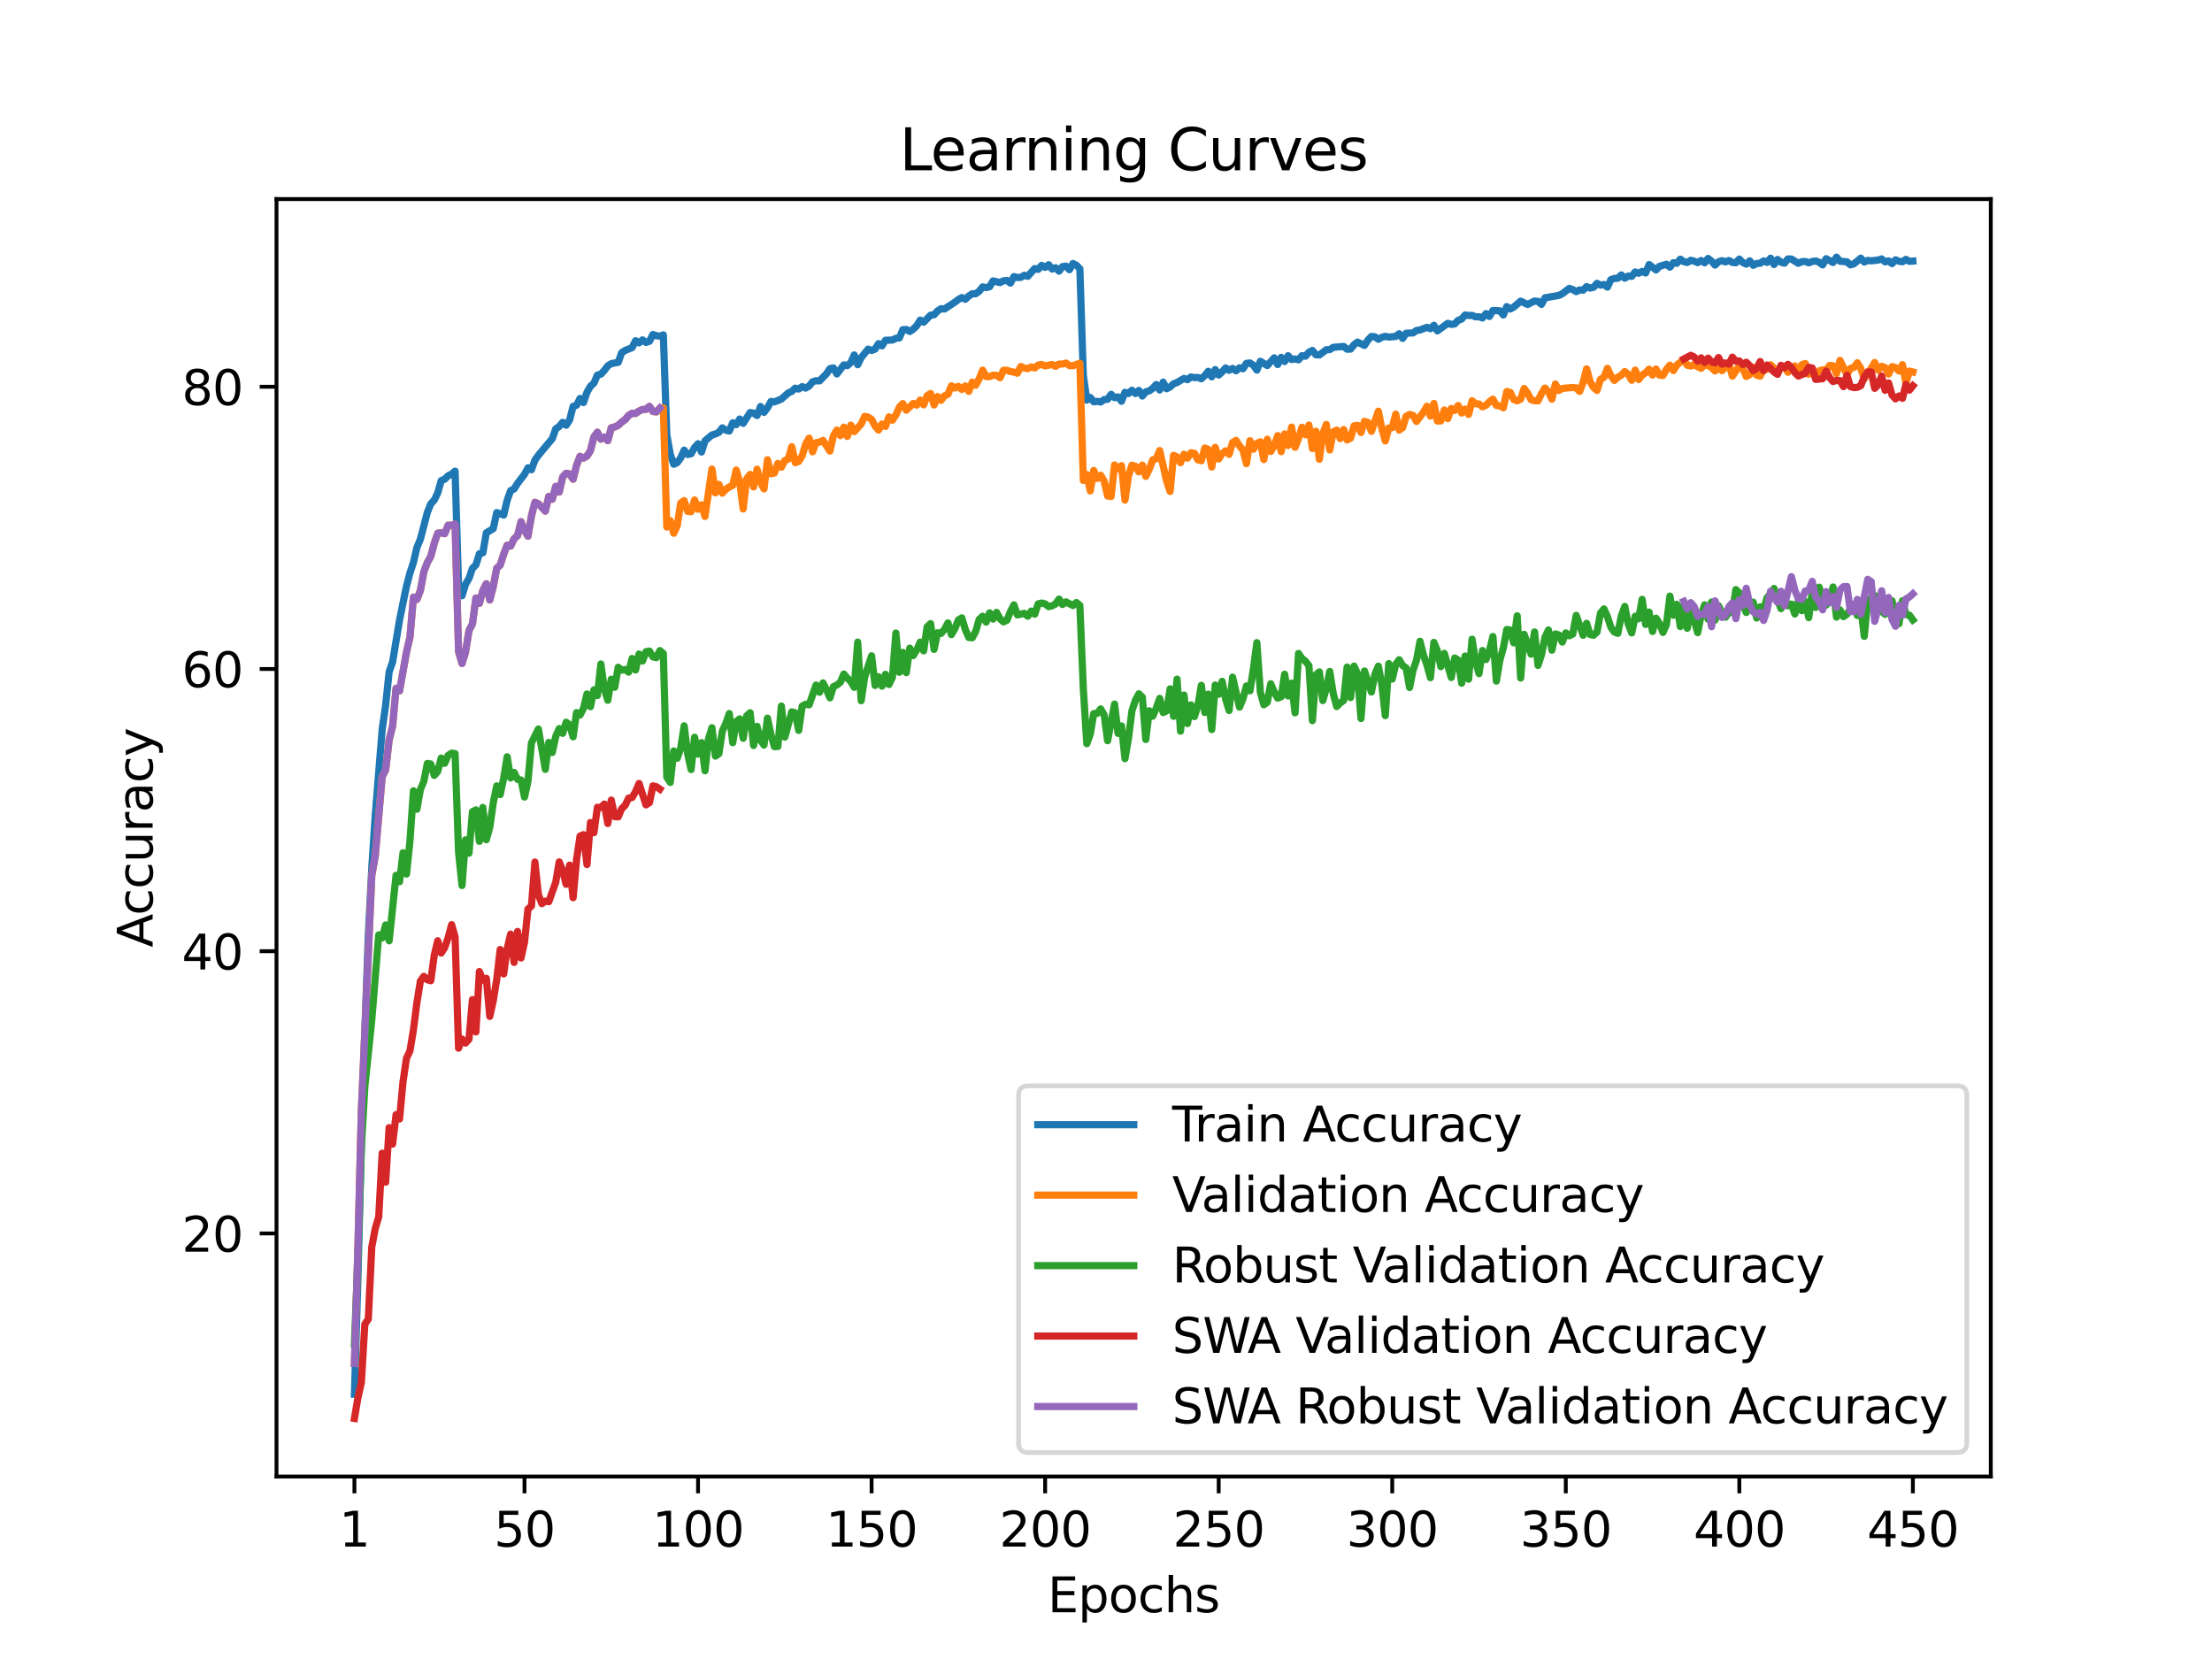 <?xml version="1.0" encoding="utf-8" standalone="no"?>
<!DOCTYPE svg PUBLIC "-//W3C//DTD SVG 1.1//EN"
  "http://www.w3.org/Graphics/SVG/1.1/DTD/svg11.dtd">
<svg xmlns:xlink="http://www.w3.org/1999/xlink" width="460.8pt" height="345.6pt" viewBox="0 0 460.8 345.6" xmlns="http://www.w3.org/2000/svg" version="1.1">
 <defs>
  <style type="text/css">*{stroke-linejoin: round; stroke-linecap: butt}</style>
 </defs>
 <g id="figure_1">
  <g id="patch_1">
   <path d="M 0 345.6 
L 460.8 345.6 
L 460.8 0 
L 0 0 
z
" style="fill: #ffffff"/>
  </g>
  <g id="axes_1">
   <g id="patch_2">
    <path d="M 57.6 307.584 
L 414.72 307.584 
L 414.72 41.472 
L 57.6 41.472 
z
" style="fill: #ffffff"/>
   </g>
   <g id="matplotlib.axis_1">
    <g id="xtick_1">
     <g id="line2d_1">
      <defs>
       <path id="m5605358b98" d="M 0 0 
L 0 3.5 
" style="stroke: #000000; stroke-width: 0.8"/>
      </defs>
      <g>
       <use xlink:href="#m5605358b98" x="73.833" y="307.584" style="stroke: #000000; stroke-width: 0.8"/>
      </g>
     </g>
     <g id="text_1">
      <!-- 1 -->
      <g transform="translate(70.651 322.182) scale(0.1 -0.1)">
       <defs>
        <path id="DejaVuSans-31" d="M 794 531 
L 1825 531 
L 1825 4091 
L 703 3866 
L 703 4441 
L 1819 4666 
L 2450 4666 
L 2450 531 
L 3481 531 
L 3481 0 
L 794 0 
L 794 531 
z
" transform="scale(0.016)"/>
       </defs>
       <use xlink:href="#DejaVuSans-31"/>
      </g>
     </g>
    </g>
    <g id="xtick_2">
     <g id="line2d_2">
      <g>
       <use xlink:href="#m5605358b98" x="109.263" y="307.584" style="stroke: #000000; stroke-width: 0.8"/>
      </g>
     </g>
     <g id="text_2">
      <!-- 50 -->
      <g transform="translate(102.9 322.182) scale(0.1 -0.1)">
       <defs>
        <path id="DejaVuSans-35" d="M 691 4666 
L 3169 4666 
L 3169 4134 
L 1269 4134 
L 1269 2991 
Q 1406 3038 1543 3061 
Q 1681 3084 1819 3084 
Q 2600 3084 3056 2656 
Q 3513 2228 3513 1497 
Q 3513 744 3044 326 
Q 2575 -91 1722 -91 
Q 1428 -91 1123 -41 
Q 819 9 494 109 
L 494 744 
Q 775 591 1075 516 
Q 1375 441 1709 441 
Q 2250 441 2565 725 
Q 2881 1009 2881 1497 
Q 2881 1984 2565 2268 
Q 2250 2553 1709 2553 
Q 1456 2553 1204 2497 
Q 953 2441 691 2322 
L 691 4666 
z
" transform="scale(0.016)"/>
        <path id="DejaVuSans-30" d="M 2034 4250 
Q 1547 4250 1301 3770 
Q 1056 3291 1056 2328 
Q 1056 1369 1301 889 
Q 1547 409 2034 409 
Q 2525 409 2770 889 
Q 3016 1369 3016 2328 
Q 3016 3291 2770 3770 
Q 2525 4250 2034 4250 
z
M 2034 4750 
Q 2819 4750 3233 4129 
Q 3647 3509 3647 2328 
Q 3647 1150 3233 529 
Q 2819 -91 2034 -91 
Q 1250 -91 836 529 
Q 422 1150 422 2328 
Q 422 3509 836 4129 
Q 1250 4750 2034 4750 
z
" transform="scale(0.016)"/>
       </defs>
       <use xlink:href="#DejaVuSans-35"/>
       <use xlink:href="#DejaVuSans-30" x="63.623"/>
      </g>
     </g>
    </g>
    <g id="xtick_3">
     <g id="line2d_3">
      <g>
       <use xlink:href="#m5605358b98" x="145.416" y="307.584" style="stroke: #000000; stroke-width: 0.8"/>
      </g>
     </g>
     <g id="text_3">
      <!-- 100 -->
      <g transform="translate(135.872 322.182) scale(0.1 -0.1)">
       <use xlink:href="#DejaVuSans-31"/>
       <use xlink:href="#DejaVuSans-30" x="63.623"/>
       <use xlink:href="#DejaVuSans-30" x="127.246"/>
      </g>
     </g>
    </g>
    <g id="xtick_4">
     <g id="line2d_4">
      <g>
       <use xlink:href="#m5605358b98" x="181.569" y="307.584" style="stroke: #000000; stroke-width: 0.8"/>
      </g>
     </g>
     <g id="text_4">
      <!-- 150 -->
      <g transform="translate(172.025 322.182) scale(0.1 -0.1)">
       <use xlink:href="#DejaVuSans-31"/>
       <use xlink:href="#DejaVuSans-35" x="63.623"/>
       <use xlink:href="#DejaVuSans-30" x="127.246"/>
      </g>
     </g>
    </g>
    <g id="xtick_5">
     <g id="line2d_5">
      <g>
       <use xlink:href="#m5605358b98" x="217.722" y="307.584" style="stroke: #000000; stroke-width: 0.8"/>
      </g>
     </g>
     <g id="text_5">
      <!-- 200 -->
      <g transform="translate(208.178 322.182) scale(0.1 -0.1)">
       <defs>
        <path id="DejaVuSans-32" d="M 1228 531 
L 3431 531 
L 3431 0 
L 469 0 
L 469 531 
Q 828 903 1448 1529 
Q 2069 2156 2228 2338 
Q 2531 2678 2651 2914 
Q 2772 3150 2772 3378 
Q 2772 3750 2511 3984 
Q 2250 4219 1831 4219 
Q 1534 4219 1204 4116 
Q 875 4013 500 3803 
L 500 4441 
Q 881 4594 1212 4672 
Q 1544 4750 1819 4750 
Q 2544 4750 2975 4387 
Q 3406 4025 3406 3419 
Q 3406 3131 3298 2873 
Q 3191 2616 2906 2266 
Q 2828 2175 2409 1742 
Q 1991 1309 1228 531 
z
" transform="scale(0.016)"/>
       </defs>
       <use xlink:href="#DejaVuSans-32"/>
       <use xlink:href="#DejaVuSans-30" x="63.623"/>
       <use xlink:href="#DejaVuSans-30" x="127.246"/>
      </g>
     </g>
    </g>
    <g id="xtick_6">
     <g id="line2d_6">
      <g>
       <use xlink:href="#m5605358b98" x="253.875" y="307.584" style="stroke: #000000; stroke-width: 0.8"/>
      </g>
     </g>
     <g id="text_6">
      <!-- 250 -->
      <g transform="translate(244.331 322.182) scale(0.1 -0.1)">
       <use xlink:href="#DejaVuSans-32"/>
       <use xlink:href="#DejaVuSans-35" x="63.623"/>
       <use xlink:href="#DejaVuSans-30" x="127.246"/>
      </g>
     </g>
    </g>
    <g id="xtick_7">
     <g id="line2d_7">
      <g>
       <use xlink:href="#m5605358b98" x="290.028" y="307.584" style="stroke: #000000; stroke-width: 0.8"/>
      </g>
     </g>
     <g id="text_7">
      <!-- 300 -->
      <g transform="translate(280.484 322.182) scale(0.1 -0.1)">
       <defs>
        <path id="DejaVuSans-33" d="M 2597 2516 
Q 3050 2419 3304 2112 
Q 3559 1806 3559 1356 
Q 3559 666 3084 287 
Q 2609 -91 1734 -91 
Q 1441 -91 1130 -33 
Q 819 25 488 141 
L 488 750 
Q 750 597 1062 519 
Q 1375 441 1716 441 
Q 2309 441 2620 675 
Q 2931 909 2931 1356 
Q 2931 1769 2642 2001 
Q 2353 2234 1838 2234 
L 1294 2234 
L 1294 2753 
L 1863 2753 
Q 2328 2753 2575 2939 
Q 2822 3125 2822 3475 
Q 2822 3834 2567 4026 
Q 2313 4219 1838 4219 
Q 1578 4219 1281 4162 
Q 984 4106 628 3988 
L 628 4550 
Q 988 4650 1302 4700 
Q 1616 4750 1894 4750 
Q 2613 4750 3031 4423 
Q 3450 4097 3450 3541 
Q 3450 3153 3228 2886 
Q 3006 2619 2597 2516 
z
" transform="scale(0.016)"/>
       </defs>
       <use xlink:href="#DejaVuSans-33"/>
       <use xlink:href="#DejaVuSans-30" x="63.623"/>
       <use xlink:href="#DejaVuSans-30" x="127.246"/>
      </g>
     </g>
    </g>
    <g id="xtick_8">
     <g id="line2d_8">
      <g>
       <use xlink:href="#m5605358b98" x="326.181" y="307.584" style="stroke: #000000; stroke-width: 0.8"/>
      </g>
     </g>
     <g id="text_8">
      <!-- 350 -->
      <g transform="translate(316.637 322.182) scale(0.1 -0.1)">
       <use xlink:href="#DejaVuSans-33"/>
       <use xlink:href="#DejaVuSans-35" x="63.623"/>
       <use xlink:href="#DejaVuSans-30" x="127.246"/>
      </g>
     </g>
    </g>
    <g id="xtick_9">
     <g id="line2d_9">
      <g>
       <use xlink:href="#m5605358b98" x="362.334" y="307.584" style="stroke: #000000; stroke-width: 0.8"/>
      </g>
     </g>
     <g id="text_9">
      <!-- 400 -->
      <g transform="translate(352.79 322.182) scale(0.1 -0.1)">
       <defs>
        <path id="DejaVuSans-34" d="M 2419 4116 
L 825 1625 
L 2419 1625 
L 2419 4116 
z
M 2253 4666 
L 3047 4666 
L 3047 1625 
L 3713 1625 
L 3713 1100 
L 3047 1100 
L 3047 0 
L 2419 0 
L 2419 1100 
L 313 1100 
L 313 1709 
L 2253 4666 
z
" transform="scale(0.016)"/>
       </defs>
       <use xlink:href="#DejaVuSans-34"/>
       <use xlink:href="#DejaVuSans-30" x="63.623"/>
       <use xlink:href="#DejaVuSans-30" x="127.246"/>
      </g>
     </g>
    </g>
    <g id="xtick_10">
     <g id="line2d_10">
      <g>
       <use xlink:href="#m5605358b98" x="398.487" y="307.584" style="stroke: #000000; stroke-width: 0.8"/>
      </g>
     </g>
     <g id="text_10">
      <!-- 450 -->
      <g transform="translate(388.944 322.182) scale(0.1 -0.1)">
       <use xlink:href="#DejaVuSans-34"/>
       <use xlink:href="#DejaVuSans-35" x="63.623"/>
       <use xlink:href="#DejaVuSans-30" x="127.246"/>
      </g>
     </g>
    </g>
    <g id="text_11">
     <!-- Epochs -->
     <g transform="translate(218.244 335.861) scale(0.1 -0.1)">
      <defs>
       <path id="DejaVuSans-45" d="M 628 4666 
L 3578 4666 
L 3578 4134 
L 1259 4134 
L 1259 2753 
L 3481 2753 
L 3481 2222 
L 1259 2222 
L 1259 531 
L 3634 531 
L 3634 0 
L 628 0 
L 628 4666 
z
" transform="scale(0.016)"/>
       <path id="DejaVuSans-70" d="M 1159 525 
L 1159 -1331 
L 581 -1331 
L 581 3500 
L 1159 3500 
L 1159 2969 
Q 1341 3281 1617 3432 
Q 1894 3584 2278 3584 
Q 2916 3584 3314 3078 
Q 3713 2572 3713 1747 
Q 3713 922 3314 415 
Q 2916 -91 2278 -91 
Q 1894 -91 1617 61 
Q 1341 213 1159 525 
z
M 3116 1747 
Q 3116 2381 2855 2742 
Q 2594 3103 2138 3103 
Q 1681 3103 1420 2742 
Q 1159 2381 1159 1747 
Q 1159 1113 1420 752 
Q 1681 391 2138 391 
Q 2594 391 2855 752 
Q 3116 1113 3116 1747 
z
" transform="scale(0.016)"/>
       <path id="DejaVuSans-6f" d="M 1959 3097 
Q 1497 3097 1228 2736 
Q 959 2375 959 1747 
Q 959 1119 1226 758 
Q 1494 397 1959 397 
Q 2419 397 2687 759 
Q 2956 1122 2956 1747 
Q 2956 2369 2687 2733 
Q 2419 3097 1959 3097 
z
M 1959 3584 
Q 2709 3584 3137 3096 
Q 3566 2609 3566 1747 
Q 3566 888 3137 398 
Q 2709 -91 1959 -91 
Q 1206 -91 779 398 
Q 353 888 353 1747 
Q 353 2609 779 3096 
Q 1206 3584 1959 3584 
z
" transform="scale(0.016)"/>
       <path id="DejaVuSans-63" d="M 3122 3366 
L 3122 2828 
Q 2878 2963 2633 3030 
Q 2388 3097 2138 3097 
Q 1578 3097 1268 2742 
Q 959 2388 959 1747 
Q 959 1106 1268 751 
Q 1578 397 2138 397 
Q 2388 397 2633 464 
Q 2878 531 3122 666 
L 3122 134 
Q 2881 22 2623 -34 
Q 2366 -91 2075 -91 
Q 1284 -91 818 406 
Q 353 903 353 1747 
Q 353 2603 823 3093 
Q 1294 3584 2113 3584 
Q 2378 3584 2631 3529 
Q 2884 3475 3122 3366 
z
" transform="scale(0.016)"/>
       <path id="DejaVuSans-68" d="M 3513 2113 
L 3513 0 
L 2938 0 
L 2938 2094 
Q 2938 2591 2744 2837 
Q 2550 3084 2163 3084 
Q 1697 3084 1428 2787 
Q 1159 2491 1159 1978 
L 1159 0 
L 581 0 
L 581 4863 
L 1159 4863 
L 1159 2956 
Q 1366 3272 1645 3428 
Q 1925 3584 2291 3584 
Q 2894 3584 3203 3211 
Q 3513 2838 3513 2113 
z
" transform="scale(0.016)"/>
       <path id="DejaVuSans-73" d="M 2834 3397 
L 2834 2853 
Q 2591 2978 2328 3040 
Q 2066 3103 1784 3103 
Q 1356 3103 1142 2972 
Q 928 2841 928 2578 
Q 928 2378 1081 2264 
Q 1234 2150 1697 2047 
L 1894 2003 
Q 2506 1872 2764 1633 
Q 3022 1394 3022 966 
Q 3022 478 2636 193 
Q 2250 -91 1575 -91 
Q 1294 -91 989 -36 
Q 684 19 347 128 
L 347 722 
Q 666 556 975 473 
Q 1284 391 1588 391 
Q 1994 391 2212 530 
Q 2431 669 2431 922 
Q 2431 1156 2273 1281 
Q 2116 1406 1581 1522 
L 1381 1569 
Q 847 1681 609 1914 
Q 372 2147 372 2553 
Q 372 3047 722 3315 
Q 1072 3584 1716 3584 
Q 2034 3584 2315 3537 
Q 2597 3491 2834 3397 
z
" transform="scale(0.016)"/>
      </defs>
      <use xlink:href="#DejaVuSans-45"/>
      <use xlink:href="#DejaVuSans-70" x="63.184"/>
      <use xlink:href="#DejaVuSans-6f" x="126.66"/>
      <use xlink:href="#DejaVuSans-63" x="187.842"/>
      <use xlink:href="#DejaVuSans-68" x="242.822"/>
      <use xlink:href="#DejaVuSans-73" x="306.201"/>
     </g>
    </g>
   </g>
   <g id="matplotlib.axis_2">
    <g id="ytick_1">
     <g id="line2d_11">
      <defs>
       <path id="mb26800b6d4" d="M 0 0 
L -3.5 0 
" style="stroke: #000000; stroke-width: 0.8"/>
      </defs>
      <g>
       <use xlink:href="#mb26800b6d4" x="57.6" y="256.949" style="stroke: #000000; stroke-width: 0.8"/>
      </g>
     </g>
     <g id="text_12">
      <!-- 20 -->
      <g transform="translate(37.875 260.749) scale(0.1 -0.1)">
       <use xlink:href="#DejaVuSans-32"/>
       <use xlink:href="#DejaVuSans-30" x="63.623"/>
      </g>
     </g>
    </g>
    <g id="ytick_2">
     <g id="line2d_12">
      <g>
       <use xlink:href="#mb26800b6d4" x="57.6" y="198.157" style="stroke: #000000; stroke-width: 0.8"/>
      </g>
     </g>
     <g id="text_13">
      <!-- 40 -->
      <g transform="translate(37.875 201.956) scale(0.1 -0.1)">
       <use xlink:href="#DejaVuSans-34"/>
       <use xlink:href="#DejaVuSans-30" x="63.623"/>
      </g>
     </g>
    </g>
    <g id="ytick_3">
     <g id="line2d_13">
      <g>
       <use xlink:href="#mb26800b6d4" x="57.6" y="139.364" style="stroke: #000000; stroke-width: 0.8"/>
      </g>
     </g>
     <g id="text_14">
      <!-- 60 -->
      <g transform="translate(37.875 143.163) scale(0.1 -0.1)">
       <defs>
        <path id="DejaVuSans-36" d="M 2113 2584 
Q 1688 2584 1439 2293 
Q 1191 2003 1191 1497 
Q 1191 994 1439 701 
Q 1688 409 2113 409 
Q 2538 409 2786 701 
Q 3034 994 3034 1497 
Q 3034 2003 2786 2293 
Q 2538 2584 2113 2584 
z
M 3366 4563 
L 3366 3988 
Q 3128 4100 2886 4159 
Q 2644 4219 2406 4219 
Q 1781 4219 1451 3797 
Q 1122 3375 1075 2522 
Q 1259 2794 1537 2939 
Q 1816 3084 2150 3084 
Q 2853 3084 3261 2657 
Q 3669 2231 3669 1497 
Q 3669 778 3244 343 
Q 2819 -91 2113 -91 
Q 1303 -91 875 529 
Q 447 1150 447 2328 
Q 447 3434 972 4092 
Q 1497 4750 2381 4750 
Q 2619 4750 2861 4703 
Q 3103 4656 3366 4563 
z
" transform="scale(0.016)"/>
       </defs>
       <use xlink:href="#DejaVuSans-36"/>
       <use xlink:href="#DejaVuSans-30" x="63.623"/>
      </g>
     </g>
    </g>
    <g id="ytick_4">
     <g id="line2d_14">
      <g>
       <use xlink:href="#mb26800b6d4" x="57.6" y="80.571" style="stroke: #000000; stroke-width: 0.8"/>
      </g>
     </g>
     <g id="text_15">
      <!-- 80 -->
      <g transform="translate(37.875 84.371) scale(0.1 -0.1)">
       <defs>
        <path id="DejaVuSans-38" d="M 2034 2216 
Q 1584 2216 1326 1975 
Q 1069 1734 1069 1313 
Q 1069 891 1326 650 
Q 1584 409 2034 409 
Q 2484 409 2743 651 
Q 3003 894 3003 1313 
Q 3003 1734 2745 1975 
Q 2488 2216 2034 2216 
z
M 1403 2484 
Q 997 2584 770 2862 
Q 544 3141 544 3541 
Q 544 4100 942 4425 
Q 1341 4750 2034 4750 
Q 2731 4750 3128 4425 
Q 3525 4100 3525 3541 
Q 3525 3141 3298 2862 
Q 3072 2584 2669 2484 
Q 3125 2378 3379 2068 
Q 3634 1759 3634 1313 
Q 3634 634 3220 271 
Q 2806 -91 2034 -91 
Q 1263 -91 848 271 
Q 434 634 434 1313 
Q 434 1759 690 2068 
Q 947 2378 1403 2484 
z
M 1172 3481 
Q 1172 3119 1398 2916 
Q 1625 2713 2034 2713 
Q 2441 2713 2670 2916 
Q 2900 3119 2900 3481 
Q 2900 3844 2670 4047 
Q 2441 4250 2034 4250 
Q 1625 4250 1398 4047 
Q 1172 3844 1172 3481 
z
" transform="scale(0.016)"/>
       </defs>
       <use xlink:href="#DejaVuSans-38"/>
       <use xlink:href="#DejaVuSans-30" x="63.623"/>
      </g>
     </g>
    </g>
    <g id="text_16">
     <!-- Accuracy -->
     <g transform="translate(31.795 197.356) rotate(-90) scale(0.1 -0.1)">
      <defs>
       <path id="DejaVuSans-41" d="M 2188 4044 
L 1331 1722 
L 3047 1722 
L 2188 4044 
z
M 1831 4666 
L 2547 4666 
L 4325 0 
L 3669 0 
L 3244 1197 
L 1141 1197 
L 716 0 
L 50 0 
L 1831 4666 
z
" transform="scale(0.016)"/>
       <path id="DejaVuSans-75" d="M 544 1381 
L 544 3500 
L 1119 3500 
L 1119 1403 
Q 1119 906 1312 657 
Q 1506 409 1894 409 
Q 2359 409 2629 706 
Q 2900 1003 2900 1516 
L 2900 3500 
L 3475 3500 
L 3475 0 
L 2900 0 
L 2900 538 
Q 2691 219 2414 64 
Q 2138 -91 1772 -91 
Q 1169 -91 856 284 
Q 544 659 544 1381 
z
M 1991 3584 
L 1991 3584 
z
" transform="scale(0.016)"/>
       <path id="DejaVuSans-72" d="M 2631 2963 
Q 2534 3019 2420 3045 
Q 2306 3072 2169 3072 
Q 1681 3072 1420 2755 
Q 1159 2438 1159 1844 
L 1159 0 
L 581 0 
L 581 3500 
L 1159 3500 
L 1159 2956 
Q 1341 3275 1631 3429 
Q 1922 3584 2338 3584 
Q 2397 3584 2469 3576 
Q 2541 3569 2628 3553 
L 2631 2963 
z
" transform="scale(0.016)"/>
       <path id="DejaVuSans-61" d="M 2194 1759 
Q 1497 1759 1228 1600 
Q 959 1441 959 1056 
Q 959 750 1161 570 
Q 1363 391 1709 391 
Q 2188 391 2477 730 
Q 2766 1069 2766 1631 
L 2766 1759 
L 2194 1759 
z
M 3341 1997 
L 3341 0 
L 2766 0 
L 2766 531 
Q 2569 213 2275 61 
Q 1981 -91 1556 -91 
Q 1019 -91 701 211 
Q 384 513 384 1019 
Q 384 1609 779 1909 
Q 1175 2209 1959 2209 
L 2766 2209 
L 2766 2266 
Q 2766 2663 2505 2880 
Q 2244 3097 1772 3097 
Q 1472 3097 1187 3025 
Q 903 2953 641 2809 
L 641 3341 
Q 956 3463 1253 3523 
Q 1550 3584 1831 3584 
Q 2591 3584 2966 3190 
Q 3341 2797 3341 1997 
z
" transform="scale(0.016)"/>
       <path id="DejaVuSans-79" d="M 2059 -325 
Q 1816 -950 1584 -1140 
Q 1353 -1331 966 -1331 
L 506 -1331 
L 506 -850 
L 844 -850 
Q 1081 -850 1212 -737 
Q 1344 -625 1503 -206 
L 1606 56 
L 191 3500 
L 800 3500 
L 1894 763 
L 2988 3500 
L 3597 3500 
L 2059 -325 
z
" transform="scale(0.016)"/>
      </defs>
      <use xlink:href="#DejaVuSans-41"/>
      <use xlink:href="#DejaVuSans-63" x="66.658"/>
      <use xlink:href="#DejaVuSans-63" x="121.639"/>
      <use xlink:href="#DejaVuSans-75" x="176.619"/>
      <use xlink:href="#DejaVuSans-72" x="239.998"/>
      <use xlink:href="#DejaVuSans-61" x="281.111"/>
      <use xlink:href="#DejaVuSans-63" x="342.391"/>
      <use xlink:href="#DejaVuSans-79" x="397.371"/>
     </g>
    </g>
   </g>
   <g id="line2d_15">
    <path d="M 73.833 290.449 
L 74.556 266.415 
L 75.279 238.053 
L 76.002 214.636 
L 76.725 194.97 
L 77.448 180.825 
L 78.171 169.842 
L 79.617 151.94 
L 80.34 146.86 
L 81.063 139.97 
L 81.786 137.906 
L 83.233 129.14 
L 84.679 122.085 
L 85.402 119.38 
L 86.125 117.158 
L 86.848 114.048 
L 87.571 112.331 
L 89.017 106.764 
L 89.74 104.953 
L 90.463 104.183 
L 91.186 102.695 
L 91.909 100.126 
L 92.632 99.826 
L 93.355 99.115 
L 94.078 98.762 
L 94.802 98.15 
L 95.525 122.061 
L 96.248 124.107 
L 96.971 121.726 
L 97.694 120.503 
L 98.417 118.399 
L 99.14 117.687 
L 99.863 115.371 
L 100.586 115.159 
L 101.309 110.997 
L 102.755 110.121 
L 103.478 106.781 
L 104.924 107.299 
L 105.647 104.236 
L 106.37 102.201 
L 107.094 101.86 
L 107.817 100.69 
L 109.263 98.809 
L 109.986 97.457 
L 110.709 97.857 
L 111.432 95.858 
L 112.155 94.84 
L 114.324 92.242 
L 115.047 91.395 
L 115.77 89.337 
L 116.493 88.844 
L 117.216 87.973 
L 117.939 88.585 
L 118.663 87.485 
L 119.386 84.652 
L 120.109 84.417 
L 120.832 83.005 
L 121.555 83.852 
L 122.278 81.712 
L 123.001 80.472 
L 123.724 79.813 
L 124.447 78.137 
L 125.17 77.949 
L 125.893 77.179 
L 126.616 76.203 
L 127.339 75.756 
L 128.785 75.474 
L 129.508 73.469 
L 130.232 73.005 
L 131.678 72.417 
L 132.401 70.977 
L 133.124 71.429 
L 133.847 70.806 
L 134.57 71.335 
L 135.293 71.088 
L 136.016 69.677 
L 136.739 69.936 
L 137.462 70.036 
L 138.185 69.754 
L 138.908 90.578 
L 139.631 94.635 
L 140.354 96.71 
L 141.077 96.375 
L 141.8 95.393 
L 142.524 93.776 
L 143.247 94.682 
L 143.97 94.523 
L 144.693 93.235 
L 145.416 92.442 
L 146.139 94.164 
L 146.862 91.83 
L 148.308 90.613 
L 149.031 90.407 
L 149.754 90.066 
L 150.477 89.132 
L 151.2 89.626 
L 151.923 89.784 
L 152.646 88.068 
L 153.369 88.461 
L 154.093 87.291 
L 154.816 88.191 
L 156.262 85.939 
L 156.985 86.057 
L 157.708 86.557 
L 158.431 84.681 
L 159.154 85.904 
L 159.877 84.963 
L 160.6 83.629 
L 161.323 83.729 
L 162.769 83.135 
L 164.215 81.853 
L 164.938 81.536 
L 165.662 80.86 
L 166.385 81.042 
L 167.108 80.536 
L 167.831 80.848 
L 168.554 80.424 
L 169.277 79.543 
L 170 79.307 
L 170.723 79.343 
L 172.169 77.867 
L 172.892 76.803 
L 173.615 76.644 
L 174.338 77.902 
L 175.784 76.015 
L 176.507 76.162 
L 177.231 75.551 
L 177.954 73.94 
L 178.677 75.98 
L 179.4 74.498 
L 180.846 72.734 
L 181.569 73.011 
L 182.292 72.729 
L 183.015 71.588 
L 183.738 72.047 
L 184.461 70.882 
L 185.907 70.835 
L 186.63 70.477 
L 187.353 70.394 
L 188.076 68.684 
L 188.799 68.637 
L 189.523 69.054 
L 190.246 68.566 
L 190.969 67.86 
L 191.692 66.685 
L 192.415 67.12 
L 193.861 65.65 
L 194.584 65.568 
L 195.307 64.786 
L 196.03 64.304 
L 196.753 64.374 
L 198.922 62.94 
L 199.645 62.393 
L 200.368 61.987 
L 201.092 62.346 
L 201.815 61.664 
L 202.538 61.193 
L 203.261 61.188 
L 203.984 60.67 
L 204.707 59.765 
L 205.43 59.923 
L 206.153 59.729 
L 206.876 58.512 
L 208.322 58.871 
L 209.045 58.495 
L 209.768 58.413 
L 210.491 58.977 
L 211.214 57.619 
L 211.937 57.819 
L 212.661 57.778 
L 213.384 57.348 
L 214.107 57.548 
L 215.553 55.943 
L 216.276 56.12 
L 216.999 55.285 
L 217.722 55.696 
L 218.445 55.15 
L 219.168 56.043 
L 219.891 55.767 
L 220.614 56.484 
L 221.337 55.538 
L 222.06 55.432 
L 222.783 56.19 
L 223.506 54.891 
L 224.229 55.244 
L 224.953 55.996 
L 225.676 78.208 
L 226.399 83.352 
L 227.122 82.794 
L 227.845 83.693 
L 228.568 83.611 
L 229.291 83.752 
L 230.014 83.241 
L 230.737 83.17 
L 231.46 82.147 
L 232.183 82.841 
L 232.906 82.688 
L 233.629 83.593 
L 234.352 81.724 
L 235.075 81.971 
L 235.798 81.295 
L 236.522 81.977 
L 237.245 81.336 
L 237.968 82.5 
L 238.691 81.624 
L 239.414 81.418 
L 240.137 80.907 
L 240.86 80.107 
L 241.583 81.236 
L 242.306 79.613 
L 243.029 80.983 
L 243.752 80.618 
L 244.475 79.948 
L 245.198 79.678 
L 246.644 78.831 
L 247.367 79.102 
L 248.091 78.531 
L 248.814 78.655 
L 249.537 78.631 
L 250.26 78.908 
L 250.983 78.249 
L 251.706 77.344 
L 252.429 78.496 
L 253.152 76.985 
L 253.875 78.132 
L 254.598 77.467 
L 255.321 76.65 
L 256.044 77.138 
L 256.767 76.75 
L 257.49 77.244 
L 258.213 76.621 
L 258.936 76.82 
L 259.659 75.686 
L 260.383 75.615 
L 261.106 76.086 
L 261.829 77.103 
L 262.552 75.262 
L 263.998 76.15 
L 265.444 74.545 
L 266.167 75.944 
L 266.89 74.445 
L 267.613 75.304 
L 268.336 74.098 
L 269.059 74.886 
L 269.782 74.78 
L 270.505 74.957 
L 271.228 74.087 
L 271.952 74.204 
L 272.675 73.369 
L 273.398 73.005 
L 274.121 73.898 
L 274.844 73.946 
L 276.29 72.858 
L 277.013 72.828 
L 277.736 72.358 
L 279.905 72.17 
L 280.628 72.752 
L 281.351 72.723 
L 282.074 71.8 
L 282.797 71.27 
L 284.244 71.958 
L 284.967 70.83 
L 285.69 70.089 
L 286.413 70.159 
L 287.136 70.671 
L 287.859 70.277 
L 288.582 70.065 
L 289.305 70.218 
L 290.751 70.089 
L 291.474 69.524 
L 292.197 70.5 
L 292.92 69.418 
L 294.366 69.348 
L 295.089 68.836 
L 295.813 68.742 
L 297.259 68.184 
L 297.982 68.478 
L 298.705 67.761 
L 299.428 68.931 
L 301.597 67.361 
L 302.32 67.578 
L 303.043 67.472 
L 303.766 66.726 
L 304.489 66.461 
L 305.212 65.615 
L 305.935 65.72 
L 306.658 65.697 
L 307.382 66.003 
L 308.105 65.979 
L 308.828 66.238 
L 309.551 65.327 
L 310.274 65.926 
L 310.997 64.68 
L 312.443 64.744 
L 313.166 65.609 
L 313.889 63.874 
L 314.612 64.374 
L 315.335 63.974 
L 316.781 62.728 
L 318.227 63.428 
L 319.674 62.704 
L 320.397 62.781 
L 321.12 63.41 
L 321.843 62.046 
L 324.735 61.534 
L 325.458 61.193 
L 326.904 60.076 
L 327.627 60.329 
L 328.35 60.747 
L 329.073 60.4 
L 329.796 60.441 
L 330.52 59.7 
L 331.243 60.012 
L 331.966 59.853 
L 332.689 59.03 
L 333.412 59.4 
L 334.135 59.271 
L 334.858 59.806 
L 335.581 58.248 
L 336.304 58.007 
L 337.027 57.96 
L 337.75 57.278 
L 338.473 57.954 
L 339.196 57.507 
L 339.919 57.572 
L 340.642 56.66 
L 341.365 56.925 
L 342.088 56.537 
L 342.812 56.878 
L 343.535 55.108 
L 344.981 56.237 
L 345.704 55.485 
L 347.15 55.05 
L 347.873 55.655 
L 348.596 54.726 
L 349.319 54.844 
L 350.042 53.985 
L 350.765 54.515 
L 351.488 54.679 
L 352.211 54.226 
L 352.934 54.403 
L 353.657 54.709 
L 354.381 54.268 
L 355.104 54.744 
L 355.827 53.838 
L 356.55 54.415 
L 357.273 55.22 
L 357.996 54.532 
L 358.719 54.297 
L 359.442 54.562 
L 360.165 54.268 
L 360.888 54.673 
L 361.611 54.738 
L 362.334 53.974 
L 363.057 54.697 
L 363.78 55.026 
L 364.503 54.344 
L 365.226 55.267 
L 365.95 54.885 
L 366.673 54.838 
L 367.396 54.35 
L 368.119 54.667 
L 368.842 53.78 
L 369.565 55.102 
L 370.288 54.05 
L 371.011 54.626 
L 371.734 54.826 
L 372.457 53.938 
L 373.18 53.962 
L 374.626 54.856 
L 375.349 54.503 
L 376.072 54.473 
L 376.795 54.75 
L 377.518 54.473 
L 378.242 54.362 
L 378.965 54.632 
L 379.688 55.185 
L 380.411 53.891 
L 381.857 54.685 
L 382.58 53.568 
L 383.303 54.415 
L 384.749 54.538 
L 385.472 55.173 
L 386.195 54.961 
L 387.641 53.78 
L 388.364 54.585 
L 389.087 54.244 
L 389.811 54.338 
L 391.257 54.168 
L 391.98 53.944 
L 392.703 54.55 
L 393.426 54.35 
L 394.149 54.914 
L 394.872 54.127 
L 395.595 54.432 
L 396.318 54.526 
L 397.041 54.032 
L 397.764 54.444 
L 398.487 54.391 
L 398.487 54.391 
" clip-path="url(#p410db2b200)" style="fill: none; stroke: #1f77b4; stroke-width: 1.5; stroke-linecap: square"/>
   </g>
   <g id="line2d_16">
    <path d="M 73.833 284.023 
L 74.556 260.036 
L 75.279 231.404 
L 77.448 182.371 
L 78.171 178.285 
L 79.617 161.794 
L 80.34 160.382 
L 81.063 154.121 
L 81.786 151.27 
L 82.509 143.391 
L 83.233 143.921 
L 84.679 135.837 
L 85.402 132.75 
L 86.125 124.401 
L 86.848 124.872 
L 87.571 123.02 
L 88.294 119.11 
L 89.017 117.199 
L 89.74 115.906 
L 90.463 113.172 
L 91.186 111.085 
L 91.909 110.997 
L 92.632 111.173 
L 93.355 109.409 
L 94.078 109.409 
L 94.802 109.203 
L 95.525 135.719 
L 96.248 138.218 
L 96.971 135.866 
L 97.694 131.368 
L 98.417 129.987 
L 99.14 124.578 
L 99.863 125.695 
L 100.586 123.02 
L 101.309 121.609 
L 102.032 124.989 
L 102.755 122.167 
L 103.478 118.375 
L 104.201 117.728 
L 104.924 115.436 
L 105.647 113.584 
L 106.37 113.76 
L 107.094 112.231 
L 107.817 111.585 
L 108.54 108.674 
L 109.263 110.497 
L 109.986 111.702 
L 110.709 107.469 
L 111.432 104.647 
L 112.155 104.941 
L 113.601 106.47 
L 114.324 103.412 
L 115.047 104 
L 115.77 101.325 
L 116.493 102.501 
L 117.216 99.356 
L 117.939 98.591 
L 118.663 98.738 
L 119.386 99.826 
L 120.109 96.916 
L 120.832 95.064 
L 121.555 95.417 
L 122.278 95.005 
L 123.001 93.888 
L 123.724 91.007 
L 124.447 90.037 
L 125.17 91.478 
L 125.893 91.037 
L 126.616 91.801 
L 127.339 89.126 
L 128.062 88.949 
L 128.785 88.597 
L 129.508 87.921 
L 130.232 87.421 
L 130.955 86.539 
L 131.678 86.098 
L 132.401 86.127 
L 133.124 85.628 
L 133.847 85.304 
L 134.57 85.275 
L 135.293 84.658 
L 136.016 85.716 
L 136.739 85.804 
L 137.462 85.01 
L 138.185 84.952 
L 138.908 109.791 
L 139.631 108.469 
L 140.354 111.085 
L 141.077 109.527 
L 141.8 104.794 
L 142.524 104.294 
L 143.247 106.528 
L 143.97 106.587 
L 144.693 104.147 
L 145.416 106.087 
L 146.139 105.147 
L 146.862 107.587 
L 148.308 97.71 
L 149.031 102.678 
L 149.754 100.914 
L 150.477 102.736 
L 151.2 101.943 
L 151.923 101.443 
L 152.646 101.119 
L 153.369 97.915 
L 154.093 100.414 
L 154.816 106.029 
L 155.539 99.767 
L 156.262 98.827 
L 156.985 101.443 
L 157.708 97.739 
L 158.431 100.473 
L 159.154 101.854 
L 159.877 95.769 
L 160.6 98.709 
L 161.323 98.533 
L 162.046 96.534 
L 162.769 97.327 
L 163.492 95.946 
L 164.215 95.622 
L 164.938 93.065 
L 165.662 96.387 
L 166.385 96.122 
L 167.108 94.946 
L 167.831 92.506 
L 168.554 91.272 
L 169.277 94.123 
L 170 92.212 
L 170.723 92.095 
L 171.446 91.742 
L 172.892 93.976 
L 173.615 90.772 
L 174.338 89.596 
L 175.061 90.743 
L 175.784 88.979 
L 176.507 90.919 
L 177.231 88.567 
L 177.954 89.919 
L 179.4 88.332 
L 180.123 86.745 
L 180.846 86.892 
L 181.569 87.362 
L 182.292 88.744 
L 183.015 89.596 
L 183.738 88.332 
L 184.461 88.832 
L 185.184 86.833 
L 185.907 87.538 
L 186.63 86.451 
L 187.353 84.805 
L 188.076 84.07 
L 188.799 85.451 
L 190.246 84.04 
L 190.969 84.393 
L 191.692 83.335 
L 192.415 84.334 
L 193.138 82.423 
L 193.861 81.982 
L 194.584 84.364 
L 195.307 82.6 
L 196.03 83.394 
L 196.753 82.453 
L 197.476 82.129 
L 198.199 80.366 
L 198.922 80.836 
L 199.645 80.483 
L 200.368 81.13 
L 201.092 80.395 
L 201.815 81.542 
L 202.538 79.601 
L 203.261 80.248 
L 203.984 78.896 
L 204.707 77.103 
L 205.43 78.455 
L 206.153 78.455 
L 206.876 78.161 
L 207.599 78.19 
L 208.322 78.69 
L 209.045 77.132 
L 209.768 77.132 
L 210.491 77.397 
L 211.214 77.514 
L 211.937 77.749 
L 212.661 76.338 
L 213.384 76.691 
L 214.107 76.779 
L 214.83 76.427 
L 215.553 76.662 
L 216.276 76.044 
L 216.999 75.927 
L 217.722 76.221 
L 219.168 75.927 
L 219.891 76.309 
L 220.614 75.839 
L 221.337 75.839 
L 222.06 75.633 
L 222.783 76.162 
L 223.506 76.191 
L 224.953 75.662 
L 225.676 100.091 
L 226.399 98.856 
L 227.122 102.266 
L 227.845 98.003 
L 228.568 99.679 
L 229.291 99.003 
L 230.014 100.238 
L 230.737 103.324 
L 231.46 103.442 
L 232.183 96.857 
L 232.906 97.68 
L 233.629 97.004 
L 234.352 104.177 
L 235.075 99.179 
L 235.798 96.916 
L 236.522 97.122 
L 237.245 98.297 
L 237.968 96.886 
L 238.691 99.238 
L 239.414 97.739 
L 240.137 95.799 
L 240.86 95.593 
L 241.583 93.859 
L 243.029 100.208 
L 243.752 102.384 
L 244.475 94.858 
L 245.198 95.181 
L 245.921 96.387 
L 246.644 94.623 
L 247.367 95.446 
L 248.091 94.329 
L 248.814 94.417 
L 249.537 95.799 
L 250.26 95.975 
L 250.983 93.329 
L 251.706 93.623 
L 252.429 97.298 
L 253.152 93.182 
L 253.875 95.622 
L 254.598 94.476 
L 255.321 93.917 
L 256.044 94.652 
L 256.767 92.183 
L 257.49 91.742 
L 258.213 92.889 
L 258.936 93.741 
L 259.659 96.592 
L 260.383 91.801 
L 261.106 93.594 
L 261.829 92.359 
L 262.552 92.036 
L 263.275 95.74 
L 263.998 91.507 
L 264.721 94.064 
L 265.444 92.859 
L 266.167 90.743 
L 266.89 94.094 
L 267.613 90.39 
L 268.336 92.8 
L 269.059 88.979 
L 269.782 93.182 
L 270.505 91.36 
L 271.228 89.008 
L 271.952 90.566 
L 272.675 88.538 
L 273.398 93.447 
L 274.121 89.831 
L 274.844 95.681 
L 275.567 90.331 
L 276.29 88.42 
L 277.013 93.741 
L 277.736 89.949 
L 278.459 89.596 
L 279.182 91.36 
L 279.905 89.479 
L 280.628 91.654 
L 281.351 91.272 
L 282.074 88.714 
L 282.797 88.597 
L 283.521 90.096 
L 284.244 87.774 
L 284.967 88.009 
L 285.69 89.861 
L 287.136 85.657 
L 287.859 89.243 
L 288.582 91.86 
L 289.305 89.155 
L 290.028 89.096 
L 290.751 86.274 
L 291.474 89.596 
L 292.197 89.096 
L 292.92 86.715 
L 293.643 86.333 
L 294.366 86.539 
L 295.089 87.803 
L 296.536 85.863 
L 297.259 84.628 
L 297.982 86.686 
L 298.705 84.04 
L 299.428 87.715 
L 300.151 87.685 
L 300.874 85.422 
L 301.597 87.215 
L 302.32 85.098 
L 303.043 85.51 
L 303.766 84.481 
L 304.489 86.039 
L 305.212 85.216 
L 305.935 86.333 
L 306.658 83.482 
L 307.382 84.099 
L 308.105 84.158 
L 308.828 84.746 
L 309.551 84.422 
L 310.274 83.687 
L 310.997 83.158 
L 311.72 84.452 
L 312.443 84.569 
L 313.166 84.952 
L 313.889 81.571 
L 314.612 81.747 
L 315.335 83.217 
L 316.058 83.511 
L 316.781 83.158 
L 317.504 80.924 
L 318.227 81.894 
L 318.951 83.276 
L 319.674 83.482 
L 320.397 83.511 
L 321.12 81.982 
L 321.843 80.836 
L 322.566 81.6 
L 323.289 83.158 
L 324.012 79.984 
L 324.735 81.336 
L 325.458 80.924 
L 326.904 80.777 
L 327.627 80.718 
L 328.35 80.807 
L 329.073 81.542 
L 329.796 79.66 
L 330.52 76.838 
L 331.243 79.484 
L 331.966 80.748 
L 332.689 81.336 
L 333.412 79.013 
L 334.135 78.602 
L 334.858 76.721 
L 335.581 78.279 
L 336.304 79.249 
L 337.027 78.573 
L 337.75 78.161 
L 338.473 77.397 
L 339.196 77.985 
L 339.919 79.219 
L 340.642 77.103 
L 341.365 79.072 
L 342.088 78.132 
L 342.812 77.661 
L 343.535 76.897 
L 344.258 78.132 
L 344.981 76.868 
L 345.704 78.161 
L 346.427 78.22 
L 347.15 76.956 
L 347.873 76.074 
L 348.596 77.191 
L 349.319 76.044 
L 350.042 75.457 
L 350.765 75.016 
L 351.488 76.074 
L 352.211 76.25 
L 352.934 75.927 
L 353.657 76.397 
L 354.381 76.721 
L 355.104 75.986 
L 355.827 76.133 
L 356.55 76.574 
L 357.273 77.279 
L 357.996 76.427 
L 358.719 77.22 
L 360.165 75.75 
L 360.888 78.367 
L 362.334 76.221 
L 363.057 76.779 
L 363.78 78.426 
L 364.503 78.043 
L 365.226 76.485 
L 365.95 78.161 
L 366.673 78.367 
L 367.396 76.838 
L 368.119 76.926 
L 368.842 75.986 
L 369.565 76.721 
L 370.288 77.691 
L 371.011 76.515 
L 371.734 76.25 
L 372.457 77.544 
L 373.18 76.75 
L 373.903 76.221 
L 374.626 77.691 
L 375.349 75.986 
L 376.072 75.721 
L 376.795 77.955 
L 377.518 77.279 
L 378.242 78.161 
L 378.965 77.25 
L 379.688 77.044 
L 380.411 77.132 
L 381.134 76.133 
L 381.857 76.191 
L 382.58 77.838 
L 383.303 75.074 
L 384.749 78.014 
L 385.472 76.75 
L 386.195 76.544 
L 386.918 75.574 
L 387.641 76.75 
L 388.364 78.955 
L 389.087 77.632 
L 389.811 76.75 
L 390.534 75.515 
L 391.257 77.132 
L 391.98 76.309 
L 392.703 76.574 
L 393.426 77.926 
L 394.149 76.368 
L 394.872 76.574 
L 395.595 77.279 
L 396.318 75.956 
L 397.041 79.778 
L 397.764 77.308 
L 398.487 77.485 
L 398.487 77.485 
" clip-path="url(#p410db2b200)" style="fill: none; stroke: #ff7f0e; stroke-width: 1.5; stroke-linecap: square"/>
   </g>
   <g id="line2d_17">
    <path d="M 73.833 279.99 
L 74.556 262.261 
L 75.279 239.099 
L 76.002 226.377 
L 77.448 212.5 
L 78.894 194.751 
L 79.617 195.379 
L 80.34 192.683 
L 81.063 195.988 
L 82.509 182.344 
L 83.233 183.682 
L 83.956 177.64 
L 84.679 182.09 
L 85.402 175.228 
L 86.125 164.736 
L 86.848 168.578 
L 87.571 164.483 
L 88.294 162.759 
L 89.017 159.039 
L 89.74 159.151 
L 90.463 161.533 
L 91.186 160.702 
L 91.909 157.914 
L 92.632 159.009 
L 93.355 157.367 
L 94.078 156.89 
L 94.802 156.992 
L 95.525 177.518 
L 96.248 184.472 
L 96.971 174.954 
L 97.694 177.742 
L 98.417 169.095 
L 99.14 168.72 
L 99.863 175.268 
L 100.586 168.203 
L 101.309 174.934 
L 102.032 172.349 
L 102.755 167.23 
L 103.478 163.713 
L 104.201 165.537 
L 104.924 162.101 
L 105.647 157.651 
L 106.37 162.07 
L 107.094 160.905 
L 107.817 162.344 
L 108.54 162.496 
L 109.263 166.044 
L 109.986 162.749 
L 110.709 154.762 
L 112.155 151.863 
L 113.601 160.276 
L 114.324 154.66 
L 115.047 156.759 
L 115.77 153.414 
L 116.493 151.781 
L 117.216 152.765 
L 117.939 150.454 
L 118.663 150.981 
L 119.386 153.495 
L 120.109 148.447 
L 120.832 148.953 
L 121.555 147.575 
L 122.278 144.564 
L 123.001 147.21 
L 123.724 143.703 
L 124.447 144.889 
L 125.17 138.32 
L 125.893 143.49 
L 126.616 145.882 
L 127.339 141.483 
L 128.062 143.165 
L 128.785 138.999 
L 129.508 139.608 
L 130.232 139.466 
L 130.955 140.023 
L 131.678 137.175 
L 132.401 139.567 
L 133.124 136.242 
L 133.847 137.702 
L 134.57 135.755 
L 135.293 135.634 
L 136.016 136.84 
L 136.739 137.002 
L 137.462 135.533 
L 138.185 136.151 
L 138.908 161.898 
L 139.631 162.993 
L 140.354 156.434 
L 141.077 157.965 
L 141.8 155.867 
L 142.524 151.204 
L 143.247 157.042 
L 143.97 160.317 
L 144.693 153.576 
L 145.416 157.093 
L 146.139 154.701 
L 146.862 160.56 
L 147.585 153.941 
L 148.308 151.599 
L 149.031 157.509 
L 149.754 157.002 
L 150.477 152.288 
L 151.2 150.717 
L 151.923 148.649 
L 152.646 154.711 
L 153.369 150.312 
L 154.093 149.754 
L 154.816 153.799 
L 155.539 149.146 
L 156.262 148.477 
L 156.985 155.299 
L 157.708 151.315 
L 158.431 154.204 
L 159.154 155.208 
L 159.877 149.602 
L 160.6 153.038 
L 161.323 155.542 
L 162.046 155.502 
L 162.769 147.078 
L 163.492 153.555 
L 164.938 148.295 
L 165.662 148.497 
L 166.385 152.157 
L 167.108 147.098 
L 167.831 146.713 
L 168.554 146.825 
L 170 142.709 
L 170.723 144.22 
L 171.446 142.263 
L 172.169 143.682 
L 172.892 145.375 
L 173.615 143.034 
L 174.338 142.699 
L 175.061 142.131 
L 175.784 140.418 
L 176.507 141.29 
L 177.231 141.949 
L 177.954 143.186 
L 178.677 133.759 
L 179.4 145.973 
L 180.123 141.057 
L 181.569 136.617 
L 182.292 142.79 
L 183.015 140.986 
L 183.738 142.942 
L 184.461 140.469 
L 185.184 142.598 
L 185.907 141.097 
L 186.63 131.873 
L 187.353 140.053 
L 188.076 135.908 
L 188.799 140.124 
L 189.523 135.026 
L 190.246 136.577 
L 190.969 135.401 
L 191.692 133.759 
L 192.415 135.583 
L 193.138 130.586 
L 193.861 129.917 
L 194.584 135.279 
L 195.307 131.812 
L 196.03 131.964 
L 196.753 131.113 
L 197.476 129.765 
L 198.199 132.197 
L 198.922 130.951 
L 199.645 129.156 
L 200.368 128.71 
L 201.092 131.143 
L 201.815 132.806 
L 202.538 132.867 
L 203.261 131.508 
L 203.984 129.035 
L 204.707 128.376 
L 205.43 129.603 
L 206.153 127.666 
L 206.876 128.974 
L 207.599 127.565 
L 208.322 128.883 
L 209.045 129.552 
L 209.768 129.197 
L 210.491 127.413 
L 211.214 125.994 
L 211.937 128.092 
L 213.384 127.768 
L 214.107 128.366 
L 214.83 127.301 
L 215.553 127.95 
L 216.276 125.791 
L 216.999 125.629 
L 217.722 125.801 
L 218.445 126.379 
L 219.168 126.197 
L 219.891 125.822 
L 220.614 124.798 
L 221.337 125.933 
L 222.06 125.376 
L 223.506 126.146 
L 224.229 125.517 
L 224.953 126.105 
L 225.676 143.459 
L 226.399 154.924 
L 227.122 152.957 
L 227.845 148.659 
L 228.568 148.609 
L 229.291 147.676 
L 230.014 148.943 
L 230.737 154.306 
L 232.183 146.673 
L 232.906 152.775 
L 233.629 151.214 
L 234.352 158.046 
L 235.075 153.87 
L 235.798 148.102 
L 236.522 145.882 
L 237.245 144.534 
L 237.968 145.223 
L 238.691 154.052 
L 239.414 148.061 
L 240.137 149.207 
L 240.86 147.534 
L 241.583 145.487 
L 242.306 148.436 
L 243.029 148.082 
L 243.752 143.5 
L 244.475 149.227 
L 245.198 141.473 
L 245.921 152.319 
L 246.644 144.787 
L 247.367 150.737 
L 248.091 146.845 
L 248.814 149.288 
L 249.537 147.007 
L 250.26 142.77 
L 250.983 148.426 
L 251.706 144.605 
L 252.429 151.974 
L 253.152 142.699 
L 253.875 144.625 
L 254.598 141.929 
L 255.321 145.639 
L 256.044 148.011 
L 256.767 141.067 
L 258.213 147.311 
L 258.936 145.547 
L 259.659 142.892 
L 260.383 143.905 
L 261.106 139.344 
L 261.829 133.87 
L 262.552 144.179 
L 263.275 146.815 
L 263.998 146.298 
L 264.721 142.436 
L 265.444 144.128 
L 266.167 145.436 
L 266.89 145.152 
L 267.613 140.449 
L 268.336 144.98 
L 269.059 142.304 
L 269.782 148.497 
L 270.505 136.131 
L 271.228 137.185 
L 271.952 137.752 
L 272.675 138.685 
L 273.398 150.119 
L 274.121 140.56 
L 274.844 139.972 
L 275.567 145.943 
L 276.29 143.419 
L 277.013 139.871 
L 277.736 144.483 
L 278.459 147.179 
L 279.182 146.44 
L 279.905 145.923 
L 280.628 138.959 
L 281.351 145.314 
L 282.074 138.756 
L 282.797 140.378 
L 283.521 149.683 
L 284.244 139.78 
L 285.69 144.159 
L 286.413 140.499 
L 287.136 138.766 
L 287.859 142.628 
L 288.582 149.085 
L 289.305 138.239 
L 290.028 141.462 
L 290.751 138.391 
L 291.474 137.438 
L 292.197 138.655 
L 292.92 139.141 
L 293.643 143.226 
L 294.366 139.597 
L 295.089 137.519 
L 295.813 133.586 
L 296.536 136.485 
L 297.259 138.523 
L 297.982 141.179 
L 298.705 133.819 
L 299.428 135.573 
L 300.151 138.878 
L 300.874 136.11 
L 302.32 141.138 
L 303.043 137.073 
L 303.766 137.499 
L 304.489 142.324 
L 305.212 136.658 
L 305.935 141.493 
L 306.658 133.16 
L 307.382 137.732 
L 308.105 140.327 
L 308.828 135.522 
L 309.551 137.398 
L 310.274 135.593 
L 310.997 132.593 
L 311.72 141.888 
L 312.443 137.54 
L 313.166 134.995 
L 313.889 131.133 
L 314.612 131.235 
L 315.335 133.921 
L 316.058 128.285 
L 316.781 141.25 
L 317.504 132.137 
L 318.951 136.283 
L 319.674 131.65 
L 320.397 138.614 
L 321.12 136.394 
L 321.843 132.775 
L 322.566 131.235 
L 323.289 135.441 
L 324.012 132.056 
L 324.735 132.268 
L 325.458 133.759 
L 326.181 131.843 
L 326.904 132.441 
L 327.627 132.086 
L 328.35 128.194 
L 329.796 132.339 
L 330.52 129.846 
L 331.243 132.187 
L 331.966 132.329 
L 332.689 131.66 
L 333.412 127.717 
L 334.135 126.845 
L 334.858 128.467 
L 335.581 130.677 
L 336.304 131.67 
L 337.027 131.934 
L 337.75 128.325 
L 338.473 126.328 
L 339.196 130.038 
L 339.919 131.853 
L 340.642 128.376 
L 341.365 128.893 
L 342.088 124.848 
L 342.812 130.079 
L 343.535 127.514 
L 344.258 131.549 
L 344.981 128.781 
L 345.704 129.896 
L 346.427 131.751 
L 347.15 130.089 
L 347.873 124.179 
L 348.596 128.163 
L 349.319 125.892 
L 350.042 130.525 
L 350.765 126.045 
L 351.488 130.88 
L 352.211 126.693 
L 353.657 131.792 
L 354.381 128.133 
L 355.104 125.994 
L 355.827 128.994 
L 356.55 125.416 
L 357.273 129.177 
L 357.996 126.197 
L 358.719 127.585 
L 359.442 128.579 
L 360.165 127.606 
L 360.888 127.474 
L 361.611 122.821 
L 362.334 123.49 
L 363.057 125.903 
L 363.78 127.595 
L 364.503 126.014 
L 365.226 125.436 
L 365.95 128.741 
L 366.673 126.42 
L 367.396 126.957 
L 368.119 124.504 
L 368.842 123.723 
L 369.565 122.588 
L 370.288 125 
L 371.011 126.795 
L 371.734 124.757 
L 372.457 126.197 
L 373.18 125.842 
L 373.903 127.91 
L 374.626 125.203 
L 375.349 127.22 
L 376.072 125.325 
L 376.795 128.66 
L 377.518 123.318 
L 378.242 126.541 
L 378.965 122.324 
L 379.688 124.848 
L 380.411 126.065 
L 381.134 125.335 
L 381.857 122.284 
L 382.58 128.558 
L 383.303 127.048 
L 384.026 128.457 
L 384.749 127.96 
L 385.472 126.815 
L 386.195 125.882 
L 386.918 128.214 
L 387.641 126.48 
L 388.364 132.562 
L 389.087 124.777 
L 389.811 126.247 
L 390.534 124.037 
L 391.257 125.933 
L 391.98 127.352 
L 392.703 127.971 
L 393.426 127.332 
L 394.149 125.153 
L 394.872 128.923 
L 395.595 129.937 
L 396.318 125.153 
L 397.041 128.021 
L 397.764 128.153 
L 398.487 129.146 
L 398.487 129.146 
" clip-path="url(#p410db2b200)" style="fill: none; stroke: #2ca02c; stroke-width: 1.5; stroke-linecap: square"/>
   </g>
   <g id="line2d_18">
    <path d="M 73.833 295.488 
L 74.556 291.226 
L 75.279 287.992 
L 76.002 275.851 
L 76.725 274.793 
L 77.448 259.771 
L 78.171 255.921 
L 78.894 253.481 
L 79.617 240.223 
L 80.34 246.279 
L 81.063 234.902 
L 81.786 238.342 
L 82.509 232.198 
L 83.233 233.109 
L 83.956 225.348 
L 84.679 220.439 
L 85.402 218.911 
L 86.125 214.531 
L 86.848 208.886 
L 87.571 204.389 
L 88.294 203.389 
L 89.017 204.095 
L 89.74 204.301 
L 90.463 198.98 
L 91.186 195.981 
L 91.909 198.539 
L 92.632 197.422 
L 93.355 195.335 
L 94.078 192.63 
L 94.802 195.188 
L 95.525 218.352 
L 96.248 216.441 
L 96.971 217.294 
L 97.694 216.5 
L 98.417 208.24 
L 99.14 214.971 
L 99.863 202.39 
L 100.586 204.183 
L 101.309 203.801 
L 102.032 211.738 
L 102.755 208.475 
L 103.478 204.007 
L 104.201 197.804 
L 104.924 202.89 
L 105.647 197.657 
L 106.37 194.6 
L 107.094 200.479 
L 107.817 194.041 
L 108.54 199.568 
L 109.263 196.275 
L 109.986 189.367 
L 110.709 188.75 
L 111.432 179.578 
L 112.155 186.339 
L 112.878 188.25 
L 113.601 187.721 
L 114.324 187.839 
L 115.77 183.782 
L 116.493 179.549 
L 117.216 181.371 
L 117.939 184.223 
L 118.663 180.225 
L 119.386 187.016 
L 120.109 179.02 
L 120.832 174.169 
L 121.555 173.875 
L 122.278 180.107 
L 123.001 171.347 
L 123.724 173.464 
L 124.447 168.173 
L 125.17 168.231 
L 125.893 167.496 
L 126.616 171.553 
L 127.339 166.673 
L 128.062 170.113 
L 128.785 170.171 
L 129.508 168.466 
L 130.232 167.761 
L 130.955 166.262 
L 131.678 166.144 
L 132.401 164.91 
L 133.124 163.205 
L 134.57 167.673 
L 135.293 167.202 
L 136.016 163.704 
L 136.739 163.881 
L 137.462 164.38 
M 350.765 74.78 
L 352.211 74.016 
L 352.934 74.369 
L 353.657 75.251 
L 354.381 74.545 
L 355.104 75.515 
L 355.827 74.604 
L 356.55 75.368 
L 357.273 75.603 
L 357.996 74.486 
L 358.719 75.868 
L 359.442 75.603 
L 360.165 75.868 
L 360.888 74.398 
L 361.611 75.251 
L 362.334 75.192 
L 363.057 75.927 
L 363.78 75.457 
L 364.503 76.191 
L 365.226 77.191 
L 365.95 76.779 
L 366.673 75.31 
L 367.396 77.22 
L 368.119 76.044 
L 369.565 77.485 
L 370.288 77.985 
L 371.011 76.103 
L 371.734 76.632 
L 372.457 75.897 
L 373.18 76.574 
L 373.903 77.632 
L 374.626 78.337 
L 376.072 77.749 
L 376.795 76.515 
L 377.518 76.662 
L 378.242 79.043 
L 379.688 78.896 
L 380.411 77.308 
L 381.134 78.661 
L 381.857 79.484 
L 382.58 79.249 
L 383.303 79.278 
L 384.026 80.542 
L 384.749 78.161 
L 385.472 80.542 
L 386.195 80.748 
L 386.918 80.689 
L 387.641 80.336 
L 388.364 78.484 
L 389.087 77.485 
L 389.811 77.485 
L 390.534 80.895 
L 391.257 80.16 
L 391.98 78.337 
L 392.703 81.306 
L 393.426 79.778 
L 394.149 82.306 
L 394.872 83.1 
L 395.595 82.482 
L 396.318 82.982 
L 397.041 80.072 
L 397.764 81.277 
L 398.487 80.366 
L 398.487 80.366 
" clip-path="url(#p410db2b200)" style="fill: none; stroke: #d62728; stroke-width: 1.5; stroke-linecap: square"/>
   </g>
   <g id="line2d_19">
    <path d="M 73.833 284.023 
L 74.556 260.036 
L 75.279 231.404 
L 77.448 182.371 
L 78.171 178.285 
L 79.617 161.794 
L 80.34 160.382 
L 81.063 154.121 
L 81.786 151.27 
L 82.509 143.391 
L 83.233 143.921 
L 84.679 135.837 
L 85.402 132.75 
L 86.125 124.401 
L 86.848 124.872 
L 87.571 123.02 
L 88.294 119.11 
L 89.017 117.199 
L 89.74 115.906 
L 90.463 113.172 
L 91.186 111.085 
L 91.909 110.997 
L 92.632 111.173 
L 93.355 109.409 
L 94.078 109.409 
L 94.802 109.203 
L 95.525 135.719 
L 96.248 138.218 
L 96.971 135.866 
L 97.694 131.368 
L 98.417 129.987 
L 99.14 124.578 
L 99.863 125.695 
L 100.586 123.02 
L 101.309 121.609 
L 102.032 124.989 
L 102.755 122.167 
L 103.478 118.375 
L 104.201 117.728 
L 104.924 115.436 
L 105.647 113.584 
L 106.37 113.76 
L 107.094 112.231 
L 107.817 111.585 
L 108.54 108.674 
L 109.263 110.497 
L 109.986 111.702 
L 110.709 107.469 
L 111.432 104.647 
L 112.155 104.941 
L 113.601 106.47 
L 114.324 103.412 
L 115.047 104 
L 115.77 101.325 
L 116.493 102.501 
L 117.216 99.356 
L 117.939 98.591 
L 118.663 98.738 
L 119.386 99.826 
L 120.109 96.916 
L 120.832 95.064 
L 121.555 95.417 
L 122.278 95.005 
L 123.001 93.888 
L 123.724 91.007 
L 124.447 90.037 
L 125.17 91.478 
L 125.893 91.037 
L 126.616 91.801 
L 127.339 89.126 
L 128.062 88.949 
L 128.785 88.597 
L 129.508 87.921 
L 130.232 87.421 
L 130.955 86.539 
L 131.678 86.098 
L 132.401 86.127 
L 133.124 85.628 
L 133.847 85.304 
L 134.57 85.275 
L 135.293 84.658 
L 136.016 85.716 
L 136.739 85.804 
L 137.462 85.01 
M 350.765 125.284 
L 351.488 126.886 
L 352.211 125.548 
L 352.934 126.359 
L 353.657 128.447 
L 354.381 127.869 
L 355.104 127.991 
L 355.827 126.359 
L 356.55 130.555 
L 357.273 125.173 
L 358.719 128.619 
L 359.442 128.153 
L 360.165 126.379 
L 360.888 125.568 
L 361.611 128.873 
L 362.334 124.95 
L 363.057 126.156 
L 363.78 122.547 
L 364.503 125.913 
L 365.226 127.454 
L 365.95 127.91 
L 366.673 127.565 
L 367.396 129.248 
L 368.119 127.068 
L 368.842 123.156 
L 369.565 124.565 
L 370.288 125.467 
L 371.011 123.176 
L 371.734 126.197 
L 373.18 120.125 
L 373.903 122.963 
L 374.626 124.717 
L 375.349 124.828 
L 376.072 123.115 
L 376.795 123.004 
L 377.518 121.108 
L 378.242 124.382 
L 378.965 125.294 
L 379.688 127.048 
L 380.411 123.237 
L 381.134 125.558 
L 381.857 124.25 
L 382.58 126.551 
L 383.303 122.902 
L 384.026 122.213 
L 384.749 122.172 
L 385.472 127.372 
L 386.195 127.433 
L 386.918 124.859 
L 387.641 127.93 
L 389.087 120.682 
L 389.811 121.169 
L 390.534 129.43 
L 391.257 126.572 
L 391.98 123.064 
L 392.703 127.646 
L 393.426 124.463 
L 394.149 129.055 
L 394.872 130.464 
L 395.595 126.095 
L 396.318 128.143 
L 397.041 124.757 
L 397.764 124.362 
L 398.487 123.703 
L 398.487 123.703 
" clip-path="url(#p410db2b200)" style="fill: none; stroke: #9467bd; stroke-width: 1.5; stroke-linecap: square"/>
   </g>
   <g id="patch_3">
    <path d="M 57.6 307.584 
L 57.6 41.472 
" style="fill: none; stroke: #000000; stroke-width: 0.8; stroke-linejoin: miter; stroke-linecap: square"/>
   </g>
   <g id="patch_4">
    <path d="M 414.72 307.584 
L 414.72 41.472 
" style="fill: none; stroke: #000000; stroke-width: 0.8; stroke-linejoin: miter; stroke-linecap: square"/>
   </g>
   <g id="patch_5">
    <path d="M 57.6 307.584 
L 414.72 307.584 
" style="fill: none; stroke: #000000; stroke-width: 0.8; stroke-linejoin: miter; stroke-linecap: square"/>
   </g>
   <g id="patch_6">
    <path d="M 57.6 41.472 
L 414.72 41.472 
" style="fill: none; stroke: #000000; stroke-width: 0.8; stroke-linejoin: miter; stroke-linecap: square"/>
   </g>
   <g id="text_17">
    <!-- Learning Curves -->
    <g transform="translate(187.376 35.472) scale(0.12 -0.12)">
     <defs>
      <path id="DejaVuSans-4c" d="M 628 4666 
L 1259 4666 
L 1259 531 
L 3531 531 
L 3531 0 
L 628 0 
L 628 4666 
z
" transform="scale(0.016)"/>
      <path id="DejaVuSans-65" d="M 3597 1894 
L 3597 1613 
L 953 1613 
Q 991 1019 1311 708 
Q 1631 397 2203 397 
Q 2534 397 2845 478 
Q 3156 559 3463 722 
L 3463 178 
Q 3153 47 2828 -22 
Q 2503 -91 2169 -91 
Q 1331 -91 842 396 
Q 353 884 353 1716 
Q 353 2575 817 3079 
Q 1281 3584 2069 3584 
Q 2775 3584 3186 3129 
Q 3597 2675 3597 1894 
z
M 3022 2063 
Q 3016 2534 2758 2815 
Q 2500 3097 2075 3097 
Q 1594 3097 1305 2825 
Q 1016 2553 972 2059 
L 3022 2063 
z
" transform="scale(0.016)"/>
      <path id="DejaVuSans-6e" d="M 3513 2113 
L 3513 0 
L 2938 0 
L 2938 2094 
Q 2938 2591 2744 2837 
Q 2550 3084 2163 3084 
Q 1697 3084 1428 2787 
Q 1159 2491 1159 1978 
L 1159 0 
L 581 0 
L 581 3500 
L 1159 3500 
L 1159 2956 
Q 1366 3272 1645 3428 
Q 1925 3584 2291 3584 
Q 2894 3584 3203 3211 
Q 3513 2838 3513 2113 
z
" transform="scale(0.016)"/>
      <path id="DejaVuSans-69" d="M 603 3500 
L 1178 3500 
L 1178 0 
L 603 0 
L 603 3500 
z
M 603 4863 
L 1178 4863 
L 1178 4134 
L 603 4134 
L 603 4863 
z
" transform="scale(0.016)"/>
      <path id="DejaVuSans-67" d="M 2906 1791 
Q 2906 2416 2648 2759 
Q 2391 3103 1925 3103 
Q 1463 3103 1205 2759 
Q 947 2416 947 1791 
Q 947 1169 1205 825 
Q 1463 481 1925 481 
Q 2391 481 2648 825 
Q 2906 1169 2906 1791 
z
M 3481 434 
Q 3481 -459 3084 -895 
Q 2688 -1331 1869 -1331 
Q 1566 -1331 1297 -1286 
Q 1028 -1241 775 -1147 
L 775 -588 
Q 1028 -725 1275 -790 
Q 1522 -856 1778 -856 
Q 2344 -856 2625 -561 
Q 2906 -266 2906 331 
L 2906 616 
Q 2728 306 2450 153 
Q 2172 0 1784 0 
Q 1141 0 747 490 
Q 353 981 353 1791 
Q 353 2603 747 3093 
Q 1141 3584 1784 3584 
Q 2172 3584 2450 3431 
Q 2728 3278 2906 2969 
L 2906 3500 
L 3481 3500 
L 3481 434 
z
" transform="scale(0.016)"/>
      <path id="DejaVuSans-20" transform="scale(0.016)"/>
      <path id="DejaVuSans-43" d="M 4122 4306 
L 4122 3641 
Q 3803 3938 3442 4084 
Q 3081 4231 2675 4231 
Q 1875 4231 1450 3742 
Q 1025 3253 1025 2328 
Q 1025 1406 1450 917 
Q 1875 428 2675 428 
Q 3081 428 3442 575 
Q 3803 722 4122 1019 
L 4122 359 
Q 3791 134 3420 21 
Q 3050 -91 2638 -91 
Q 1578 -91 968 557 
Q 359 1206 359 2328 
Q 359 3453 968 4101 
Q 1578 4750 2638 4750 
Q 3056 4750 3426 4639 
Q 3797 4528 4122 4306 
z
" transform="scale(0.016)"/>
      <path id="DejaVuSans-76" d="M 191 3500 
L 800 3500 
L 1894 563 
L 2988 3500 
L 3597 3500 
L 2284 0 
L 1503 0 
L 191 3500 
z
" transform="scale(0.016)"/>
     </defs>
     <use xlink:href="#DejaVuSans-4c"/>
     <use xlink:href="#DejaVuSans-65" x="53.963"/>
     <use xlink:href="#DejaVuSans-61" x="115.486"/>
     <use xlink:href="#DejaVuSans-72" x="176.766"/>
     <use xlink:href="#DejaVuSans-6e" x="216.129"/>
     <use xlink:href="#DejaVuSans-69" x="279.508"/>
     <use xlink:href="#DejaVuSans-6e" x="307.291"/>
     <use xlink:href="#DejaVuSans-67" x="370.67"/>
     <use xlink:href="#DejaVuSans-20" x="434.146"/>
     <use xlink:href="#DejaVuSans-43" x="465.934"/>
     <use xlink:href="#DejaVuSans-75" x="535.758"/>
     <use xlink:href="#DejaVuSans-72" x="599.137"/>
     <use xlink:href="#DejaVuSans-76" x="640.25"/>
     <use xlink:href="#DejaVuSans-65" x="699.43"/>
     <use xlink:href="#DejaVuSans-73" x="760.953"/>
    </g>
   </g>
   <g id="legend_1">
    <g id="patch_7">
     <path d="M 214.189 302.584 
L 407.72 302.584 
Q 409.72 302.584 409.72 300.584 
L 409.72 228.193 
Q 409.72 226.193 407.72 226.193 
L 214.189 226.193 
Q 212.189 226.193 212.189 228.193 
L 212.189 300.584 
Q 212.189 302.584 214.189 302.584 
z
" style="fill: #ffffff; opacity: 0.8; stroke: #cccccc; stroke-linejoin: miter"/>
    </g>
    <g id="line2d_20">
     <path d="M 216.189 234.292 
L 226.189 234.292 
L 236.189 234.292 
" style="fill: none; stroke: #1f77b4; stroke-width: 1.5; stroke-linecap: square"/>
    </g>
    <g id="text_18">
     <!-- Train Accuracy -->
     <g transform="translate(244.189 237.792) scale(0.1 -0.1)">
      <defs>
       <path id="DejaVuSans-54" d="M -19 4666 
L 3928 4666 
L 3928 4134 
L 2272 4134 
L 2272 0 
L 1638 0 
L 1638 4134 
L -19 4134 
L -19 4666 
z
" transform="scale(0.016)"/>
      </defs>
      <use xlink:href="#DejaVuSans-54"/>
      <use xlink:href="#DejaVuSans-72" x="46.334"/>
      <use xlink:href="#DejaVuSans-61" x="87.447"/>
      <use xlink:href="#DejaVuSans-69" x="148.727"/>
      <use xlink:href="#DejaVuSans-6e" x="176.51"/>
      <use xlink:href="#DejaVuSans-20" x="239.889"/>
      <use xlink:href="#DejaVuSans-41" x="271.676"/>
      <use xlink:href="#DejaVuSans-63" x="338.334"/>
      <use xlink:href="#DejaVuSans-63" x="393.314"/>
      <use xlink:href="#DejaVuSans-75" x="448.295"/>
      <use xlink:href="#DejaVuSans-72" x="511.674"/>
      <use xlink:href="#DejaVuSans-61" x="552.787"/>
      <use xlink:href="#DejaVuSans-63" x="614.066"/>
      <use xlink:href="#DejaVuSans-79" x="669.047"/>
     </g>
    </g>
    <g id="line2d_21">
     <path d="M 216.189 248.97 
L 226.189 248.97 
L 236.189 248.97 
" style="fill: none; stroke: #ff7f0e; stroke-width: 1.5; stroke-linecap: square"/>
    </g>
    <g id="text_19">
     <!-- Validation Accuracy -->
     <g transform="translate(244.189 252.47) scale(0.1 -0.1)">
      <defs>
       <path id="DejaVuSans-56" d="M 1831 0 
L 50 4666 
L 709 4666 
L 2188 738 
L 3669 4666 
L 4325 4666 
L 2547 0 
L 1831 0 
z
" transform="scale(0.016)"/>
       <path id="DejaVuSans-6c" d="M 603 4863 
L 1178 4863 
L 1178 0 
L 603 0 
L 603 4863 
z
" transform="scale(0.016)"/>
       <path id="DejaVuSans-64" d="M 2906 2969 
L 2906 4863 
L 3481 4863 
L 3481 0 
L 2906 0 
L 2906 525 
Q 2725 213 2448 61 
Q 2172 -91 1784 -91 
Q 1150 -91 751 415 
Q 353 922 353 1747 
Q 353 2572 751 3078 
Q 1150 3584 1784 3584 
Q 2172 3584 2448 3432 
Q 2725 3281 2906 2969 
z
M 947 1747 
Q 947 1113 1208 752 
Q 1469 391 1925 391 
Q 2381 391 2643 752 
Q 2906 1113 2906 1747 
Q 2906 2381 2643 2742 
Q 2381 3103 1925 3103 
Q 1469 3103 1208 2742 
Q 947 2381 947 1747 
z
" transform="scale(0.016)"/>
       <path id="DejaVuSans-74" d="M 1172 4494 
L 1172 3500 
L 2356 3500 
L 2356 3053 
L 1172 3053 
L 1172 1153 
Q 1172 725 1289 603 
Q 1406 481 1766 481 
L 2356 481 
L 2356 0 
L 1766 0 
Q 1100 0 847 248 
Q 594 497 594 1153 
L 594 3053 
L 172 3053 
L 172 3500 
L 594 3500 
L 594 4494 
L 1172 4494 
z
" transform="scale(0.016)"/>
      </defs>
      <use xlink:href="#DejaVuSans-56"/>
      <use xlink:href="#DejaVuSans-61" x="60.658"/>
      <use xlink:href="#DejaVuSans-6c" x="121.938"/>
      <use xlink:href="#DejaVuSans-69" x="149.721"/>
      <use xlink:href="#DejaVuSans-64" x="177.504"/>
      <use xlink:href="#DejaVuSans-61" x="240.98"/>
      <use xlink:href="#DejaVuSans-74" x="302.26"/>
      <use xlink:href="#DejaVuSans-69" x="341.469"/>
      <use xlink:href="#DejaVuSans-6f" x="369.252"/>
      <use xlink:href="#DejaVuSans-6e" x="430.434"/>
      <use xlink:href="#DejaVuSans-20" x="493.812"/>
      <use xlink:href="#DejaVuSans-41" x="525.6"/>
      <use xlink:href="#DejaVuSans-63" x="592.258"/>
      <use xlink:href="#DejaVuSans-63" x="647.238"/>
      <use xlink:href="#DejaVuSans-75" x="702.219"/>
      <use xlink:href="#DejaVuSans-72" x="765.598"/>
      <use xlink:href="#DejaVuSans-61" x="806.711"/>
      <use xlink:href="#DejaVuSans-63" x="867.99"/>
      <use xlink:href="#DejaVuSans-79" x="922.971"/>
     </g>
    </g>
    <g id="line2d_22">
     <path d="M 216.189 263.648 
L 226.189 263.648 
L 236.189 263.648 
" style="fill: none; stroke: #2ca02c; stroke-width: 1.5; stroke-linecap: square"/>
    </g>
    <g id="text_20">
     <!-- Robust Validation Accuracy -->
     <g transform="translate(244.189 267.148) scale(0.1 -0.1)">
      <defs>
       <path id="DejaVuSans-52" d="M 2841 2188 
Q 3044 2119 3236 1894 
Q 3428 1669 3622 1275 
L 4263 0 
L 3584 0 
L 2988 1197 
Q 2756 1666 2539 1819 
Q 2322 1972 1947 1972 
L 1259 1972 
L 1259 0 
L 628 0 
L 628 4666 
L 2053 4666 
Q 2853 4666 3247 4331 
Q 3641 3997 3641 3322 
Q 3641 2881 3436 2590 
Q 3231 2300 2841 2188 
z
M 1259 4147 
L 1259 2491 
L 2053 2491 
Q 2509 2491 2742 2702 
Q 2975 2913 2975 3322 
Q 2975 3731 2742 3939 
Q 2509 4147 2053 4147 
L 1259 4147 
z
" transform="scale(0.016)"/>
       <path id="DejaVuSans-62" d="M 3116 1747 
Q 3116 2381 2855 2742 
Q 2594 3103 2138 3103 
Q 1681 3103 1420 2742 
Q 1159 2381 1159 1747 
Q 1159 1113 1420 752 
Q 1681 391 2138 391 
Q 2594 391 2855 752 
Q 3116 1113 3116 1747 
z
M 1159 2969 
Q 1341 3281 1617 3432 
Q 1894 3584 2278 3584 
Q 2916 3584 3314 3078 
Q 3713 2572 3713 1747 
Q 3713 922 3314 415 
Q 2916 -91 2278 -91 
Q 1894 -91 1617 61 
Q 1341 213 1159 525 
L 1159 0 
L 581 0 
L 581 4863 
L 1159 4863 
L 1159 2969 
z
" transform="scale(0.016)"/>
      </defs>
      <use xlink:href="#DejaVuSans-52"/>
      <use xlink:href="#DejaVuSans-6f" x="64.982"/>
      <use xlink:href="#DejaVuSans-62" x="126.164"/>
      <use xlink:href="#DejaVuSans-75" x="189.641"/>
      <use xlink:href="#DejaVuSans-73" x="253.02"/>
      <use xlink:href="#DejaVuSans-74" x="305.119"/>
      <use xlink:href="#DejaVuSans-20" x="344.328"/>
      <use xlink:href="#DejaVuSans-56" x="376.115"/>
      <use xlink:href="#DejaVuSans-61" x="436.773"/>
      <use xlink:href="#DejaVuSans-6c" x="498.053"/>
      <use xlink:href="#DejaVuSans-69" x="525.836"/>
      <use xlink:href="#DejaVuSans-64" x="553.619"/>
      <use xlink:href="#DejaVuSans-61" x="617.096"/>
      <use xlink:href="#DejaVuSans-74" x="678.375"/>
      <use xlink:href="#DejaVuSans-69" x="717.584"/>
      <use xlink:href="#DejaVuSans-6f" x="745.367"/>
      <use xlink:href="#DejaVuSans-6e" x="806.549"/>
      <use xlink:href="#DejaVuSans-20" x="869.928"/>
      <use xlink:href="#DejaVuSans-41" x="901.715"/>
      <use xlink:href="#DejaVuSans-63" x="968.373"/>
      <use xlink:href="#DejaVuSans-63" x="1023.354"/>
      <use xlink:href="#DejaVuSans-75" x="1078.334"/>
      <use xlink:href="#DejaVuSans-72" x="1141.713"/>
      <use xlink:href="#DejaVuSans-61" x="1182.826"/>
      <use xlink:href="#DejaVuSans-63" x="1244.105"/>
      <use xlink:href="#DejaVuSans-79" x="1299.086"/>
     </g>
    </g>
    <g id="line2d_23">
     <path d="M 216.189 278.326 
L 226.189 278.326 
L 236.189 278.326 
" style="fill: none; stroke: #d62728; stroke-width: 1.5; stroke-linecap: square"/>
    </g>
    <g id="text_21">
     <!-- SWA Validation Accuracy -->
     <g transform="translate(244.189 281.826) scale(0.1 -0.1)">
      <defs>
       <path id="DejaVuSans-53" d="M 3425 4513 
L 3425 3897 
Q 3066 4069 2747 4153 
Q 2428 4238 2131 4238 
Q 1616 4238 1336 4038 
Q 1056 3838 1056 3469 
Q 1056 3159 1242 3001 
Q 1428 2844 1947 2747 
L 2328 2669 
Q 3034 2534 3370 2195 
Q 3706 1856 3706 1288 
Q 3706 609 3251 259 
Q 2797 -91 1919 -91 
Q 1588 -91 1214 -16 
Q 841 59 441 206 
L 441 856 
Q 825 641 1194 531 
Q 1563 422 1919 422 
Q 2459 422 2753 634 
Q 3047 847 3047 1241 
Q 3047 1584 2836 1778 
Q 2625 1972 2144 2069 
L 1759 2144 
Q 1053 2284 737 2584 
Q 422 2884 422 3419 
Q 422 4038 858 4394 
Q 1294 4750 2059 4750 
Q 2388 4750 2728 4690 
Q 3069 4631 3425 4513 
z
" transform="scale(0.016)"/>
       <path id="DejaVuSans-57" d="M 213 4666 
L 850 4666 
L 1831 722 
L 2809 4666 
L 3519 4666 
L 4500 722 
L 5478 4666 
L 6119 4666 
L 4947 0 
L 4153 0 
L 3169 4050 
L 2175 0 
L 1381 0 
L 213 4666 
z
" transform="scale(0.016)"/>
      </defs>
      <use xlink:href="#DejaVuSans-53"/>
      <use xlink:href="#DejaVuSans-57" x="63.477"/>
      <use xlink:href="#DejaVuSans-41" x="156.854"/>
      <use xlink:href="#DejaVuSans-20" x="225.262"/>
      <use xlink:href="#DejaVuSans-56" x="257.049"/>
      <use xlink:href="#DejaVuSans-61" x="317.707"/>
      <use xlink:href="#DejaVuSans-6c" x="378.986"/>
      <use xlink:href="#DejaVuSans-69" x="406.77"/>
      <use xlink:href="#DejaVuSans-64" x="434.553"/>
      <use xlink:href="#DejaVuSans-61" x="498.029"/>
      <use xlink:href="#DejaVuSans-74" x="559.309"/>
      <use xlink:href="#DejaVuSans-69" x="598.518"/>
      <use xlink:href="#DejaVuSans-6f" x="626.301"/>
      <use xlink:href="#DejaVuSans-6e" x="687.482"/>
      <use xlink:href="#DejaVuSans-20" x="750.861"/>
      <use xlink:href="#DejaVuSans-41" x="782.648"/>
      <use xlink:href="#DejaVuSans-63" x="849.307"/>
      <use xlink:href="#DejaVuSans-63" x="904.287"/>
      <use xlink:href="#DejaVuSans-75" x="959.268"/>
      <use xlink:href="#DejaVuSans-72" x="1022.646"/>
      <use xlink:href="#DejaVuSans-61" x="1063.76"/>
      <use xlink:href="#DejaVuSans-63" x="1125.039"/>
      <use xlink:href="#DejaVuSans-79" x="1180.02"/>
     </g>
    </g>
    <g id="line2d_24">
     <path d="M 216.189 293.004 
L 226.189 293.004 
L 236.189 293.004 
" style="fill: none; stroke: #9467bd; stroke-width: 1.5; stroke-linecap: square"/>
    </g>
    <g id="text_22">
     <!-- SWA Robust Validation Accuracy -->
     <g transform="translate(244.189 296.504) scale(0.1 -0.1)">
      <use xlink:href="#DejaVuSans-53"/>
      <use xlink:href="#DejaVuSans-57" x="63.477"/>
      <use xlink:href="#DejaVuSans-41" x="156.854"/>
      <use xlink:href="#DejaVuSans-20" x="225.262"/>
      <use xlink:href="#DejaVuSans-52" x="257.049"/>
      <use xlink:href="#DejaVuSans-6f" x="322.031"/>
      <use xlink:href="#DejaVuSans-62" x="383.213"/>
      <use xlink:href="#DejaVuSans-75" x="446.689"/>
      <use xlink:href="#DejaVuSans-73" x="510.068"/>
      <use xlink:href="#DejaVuSans-74" x="562.168"/>
      <use xlink:href="#DejaVuSans-20" x="601.377"/>
      <use xlink:href="#DejaVuSans-56" x="633.164"/>
      <use xlink:href="#DejaVuSans-61" x="693.822"/>
      <use xlink:href="#DejaVuSans-6c" x="755.102"/>
      <use xlink:href="#DejaVuSans-69" x="782.885"/>
      <use xlink:href="#DejaVuSans-64" x="810.668"/>
      <use xlink:href="#DejaVuSans-61" x="874.145"/>
      <use xlink:href="#DejaVuSans-74" x="935.424"/>
      <use xlink:href="#DejaVuSans-69" x="974.633"/>
      <use xlink:href="#DejaVuSans-6f" x="1002.416"/>
      <use xlink:href="#DejaVuSans-6e" x="1063.598"/>
      <use xlink:href="#DejaVuSans-20" x="1126.977"/>
      <use xlink:href="#DejaVuSans-41" x="1158.764"/>
      <use xlink:href="#DejaVuSans-63" x="1225.422"/>
      <use xlink:href="#DejaVuSans-63" x="1280.402"/>
      <use xlink:href="#DejaVuSans-75" x="1335.383"/>
      <use xlink:href="#DejaVuSans-72" x="1398.762"/>
      <use xlink:href="#DejaVuSans-61" x="1439.875"/>
      <use xlink:href="#DejaVuSans-63" x="1501.154"/>
      <use xlink:href="#DejaVuSans-79" x="1556.135"/>
     </g>
    </g>
   </g>
  </g>
 </g>
 <defs>
  <clipPath id="p410db2b200">
   <rect x="57.6" y="41.472" width="357.12" height="266.112"/>
  </clipPath>
 </defs>
</svg>
